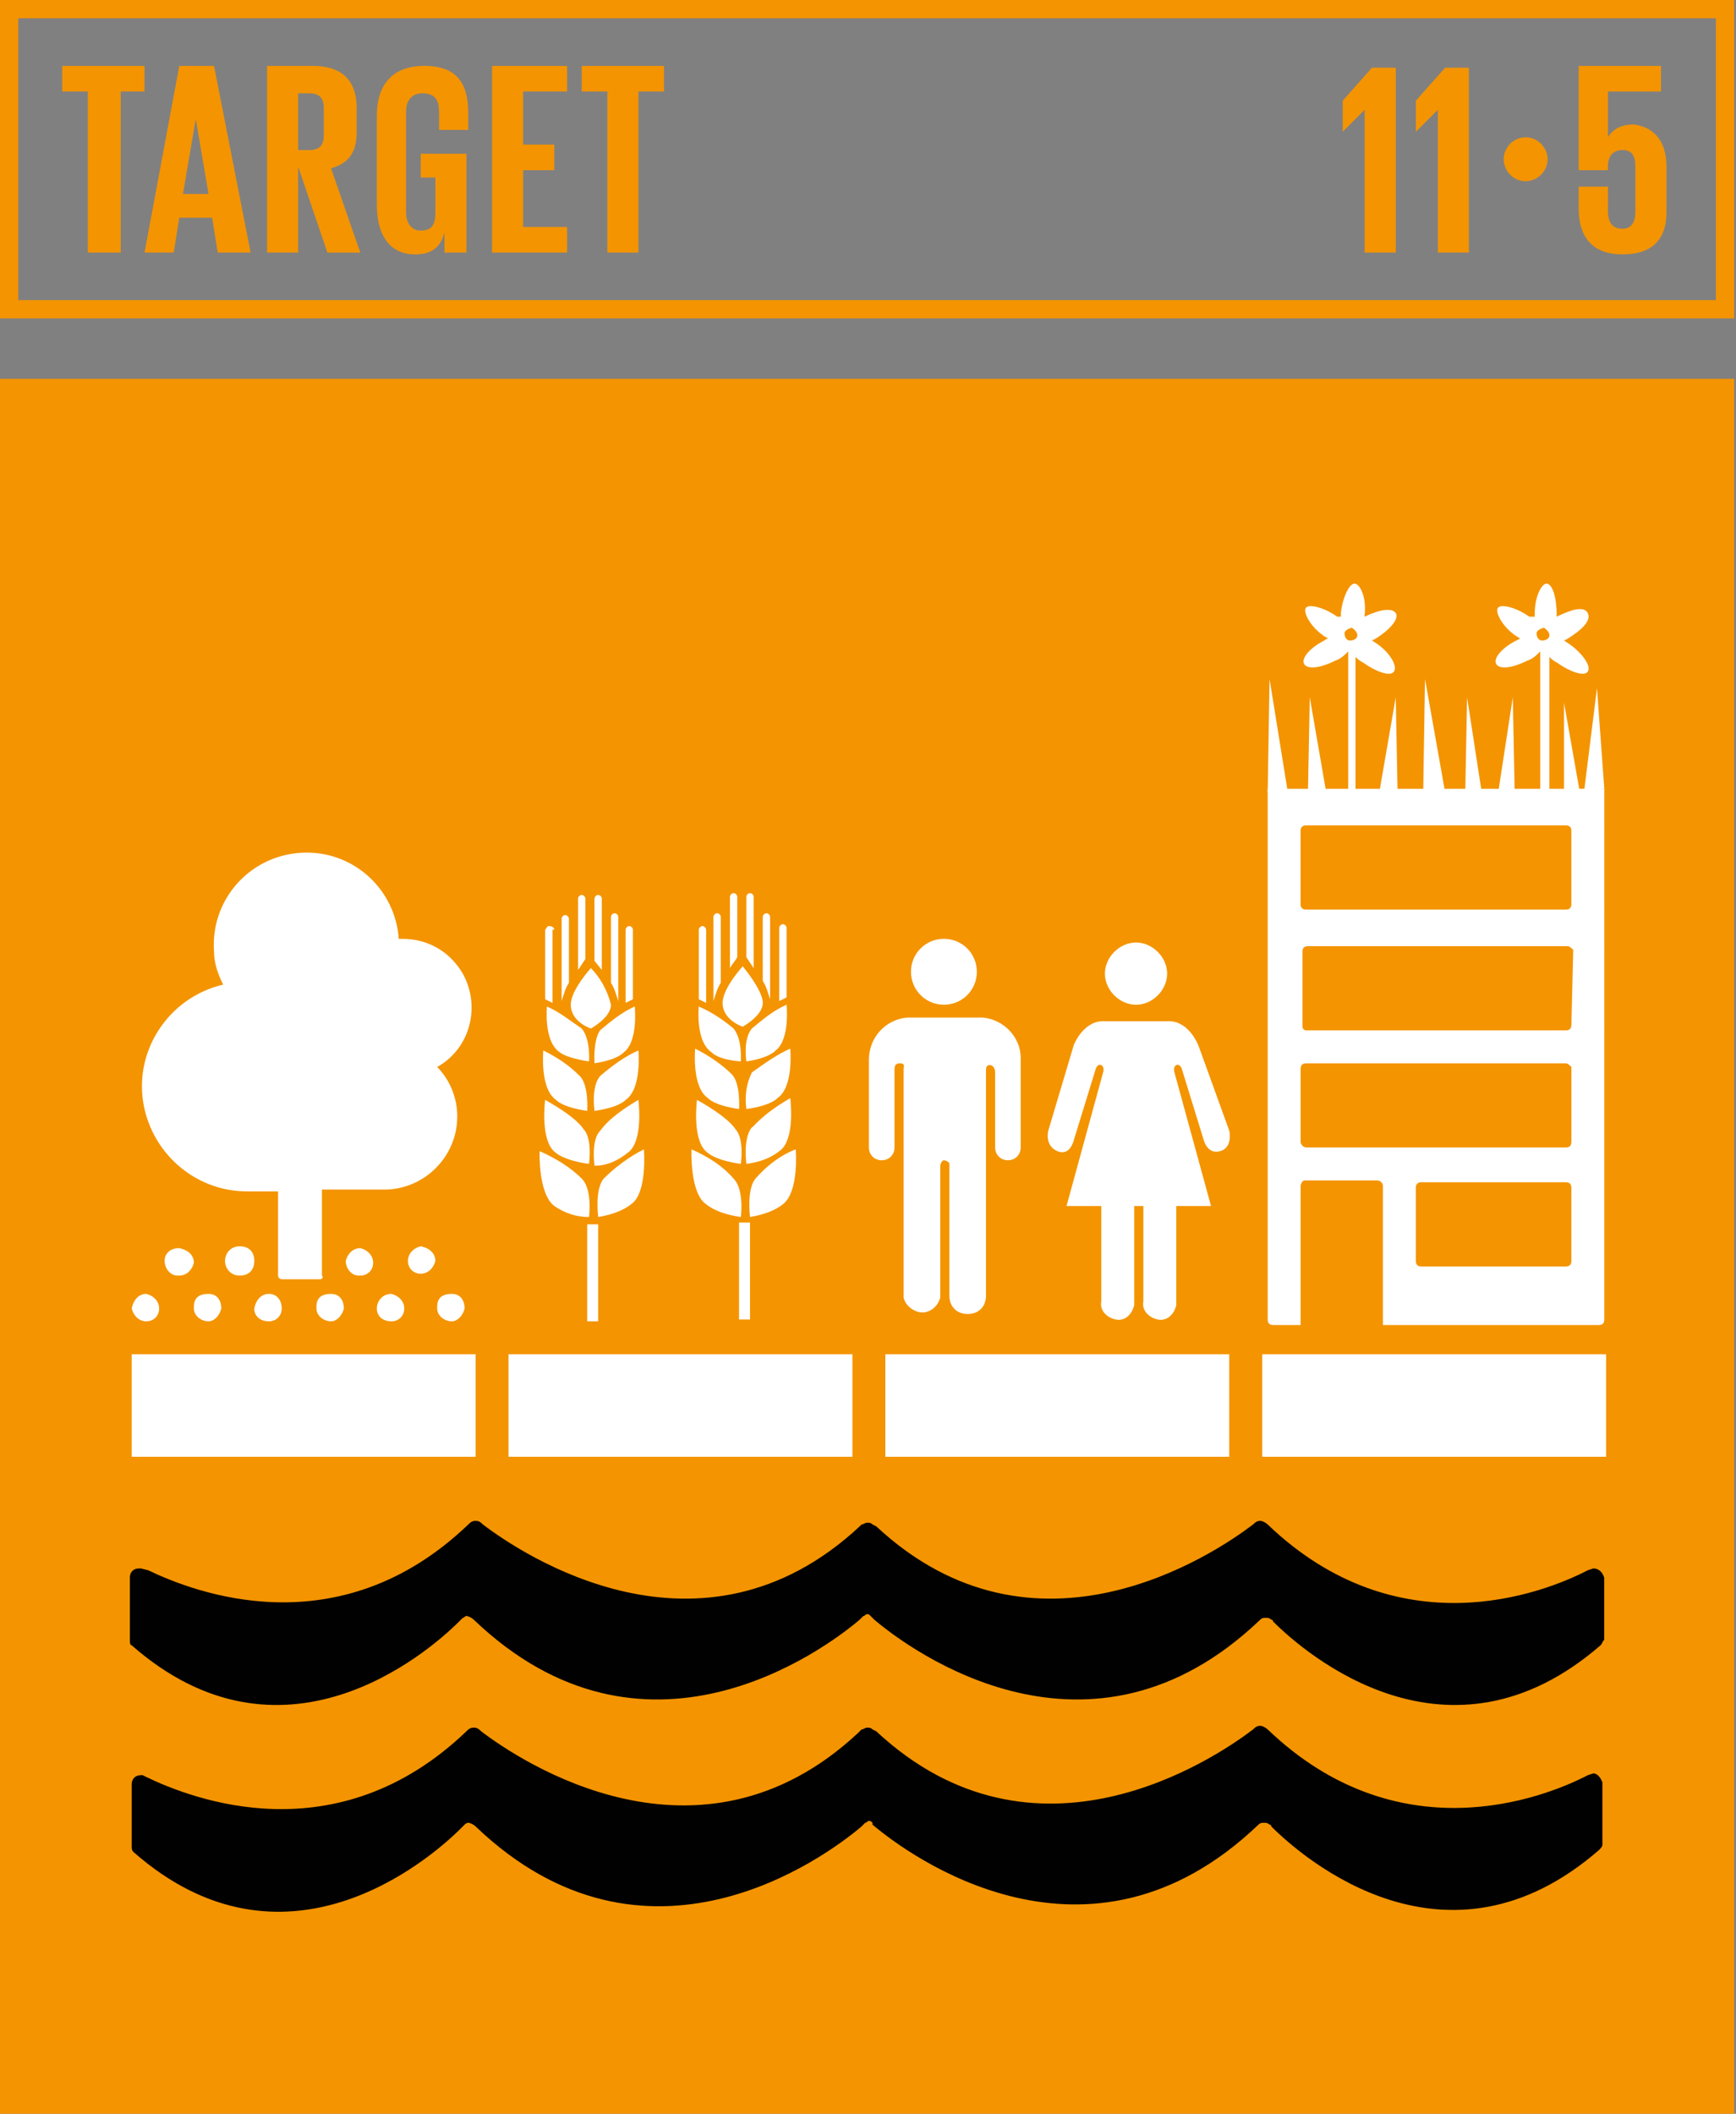 <?xml version="1.0" encoding="UTF-8"?><svg id="Capa_1" xmlns="http://www.w3.org/2000/svg" viewBox="0 0 467 568.37"><rect x="0" y="0" width="467" height="568.37" fill="#808080" stroke="none"/><defs><style>.cls-1{fill:#010101;}.cls-2{fill:#f49400;}.cls-3{fill:#fff;}</style></defs><path class="cls-2" d="M4.92,80.7H461.59V4.92H4.92V80.7Zm462.08,4.92H0V0H466.51V85.62h.49Z"/><polygon class="cls-2" points="16.73 17.72 38.88 17.72 38.88 24.6 32.48 24.6 32.48 67.91 23.62 67.91 23.62 24.6 16.73 24.6 16.73 17.72"/><path class="cls-2" d="M49.21,52.16h6.89l-3.44-20.18-3.44,20.18Zm-10.33,15.75l9.35-50.19h9.35l9.84,50.19h-8.86l-1.48-9.35h-8.86l-1.48,9.35h-7.87Z"/><path class="cls-2" d="M80.21,24.6v15.75h2.95c2.95,0,3.94-1.48,3.94-3.94v-7.38c0-2.95-1.48-3.94-3.94-3.94h-2.95v-.49Zm0,20.18v23.13h-8.37V17.72h12.3c8.37,0,11.81,4.43,11.81,11.32v6.4c0,5.41-1.97,8.37-6.89,9.84l7.87,22.64h-8.86l-7.87-23.13Z"/><path class="cls-2" d="M113.67,41.34h11.81v26.57h-5.91v-5.41c-.98,3.94-3.44,5.91-7.87,5.91-7.38,0-10.33-5.91-10.33-13.29V31c0-7.87,3.94-13.29,12.79-13.29,9.35,0,11.81,5.41,11.81,12.79v4.43h-7.87v-4.92c0-2.95-.98-4.92-4.43-4.92-2.95,0-4.43,1.97-4.43,4.92v27.07c0,2.95,1.48,4.92,3.94,4.92,2.95,0,3.94-1.48,3.94-4.92v-9.35h-3.94v-6.4h.49Z"/><polygon class="cls-2" points="132.37 17.72 152.55 17.72 152.55 24.6 140.74 24.6 140.74 38.88 149.11 38.88 149.11 45.77 140.74 45.77 140.74 61.02 152.55 61.02 152.55 67.91 132.37 67.91 132.37 17.72"/><polygon class="cls-2" points="156.49 17.72 178.63 17.72 178.63 24.6 171.74 24.6 171.74 67.91 163.38 67.91 163.38 24.6 156.49 24.6 156.49 17.72"/><polygon class="cls-2" points="375.47 17.72 375.47 67.91 367.1 67.91 367.1 29.53 361.2 35.43 361.2 27.07 369.07 18.21 375.47 18.21 375.47 17.72"/><polygon class="cls-2" points="395.15 17.72 395.15 67.91 386.79 67.91 386.79 29.53 380.88 35.43 380.88 27.07 388.76 18.21 395.15 18.21 395.15 17.72"/><path class="cls-2" d="M410.41,36.91c3.44,0,5.91,2.95,5.91,5.91,0,3.44-2.95,5.91-5.91,5.91-3.44,0-5.91-2.95-5.91-5.91s2.46-5.91,5.91-5.91"/><path class="cls-2" d="M448.3,44.78v12.3c0,6.89-3.44,11.32-11.81,11.32s-11.81-4.92-11.81-12.3v-5.91h7.87v6.4c0,2.95,.98,4.92,3.94,4.92,2.46,0,3.44-1.97,3.44-4.43v-12.3c0-2.95-.98-4.43-3.44-4.43s-3.94,1.48-3.94,4.43v.98h-7.87V17.72h22.14v6.89h-14.27v12.3c1.48-2.46,3.94-3.44,6.89-3.44,4.43,.49,8.86,3.44,8.86,11.32"/><g><rect class="cls-2" y="101.86" width="466.51" height="466.51"/><rect class="cls-3" x="35.43" y="364.15" width="92.51" height="27.56"/><rect class="cls-3" x="136.8" y="364.15" width="92.51" height="27.56"/><rect class="cls-3" x="238.17" y="364.15" width="92.51" height="27.56"/><rect class="cls-3" x="339.55" y="364.15" width="92.51" height="27.56"/><polygon class="cls-3" points="356.77 213.08 352.34 187.49 351.85 213.08 356.77 213.08"/><polygon class="cls-3" points="371.04 213.08 375.47 187.49 375.96 213.08 371.04 213.08"/><polygon class="cls-3" points="341.02 213.08 346.44 213.08 341.52 182.57 341.02 213.08"/><path class="cls-3" d="M363.17,172.23c-.98,0-1.48-.98-1.48-1.97s1.97-1.48,1.97-1.48c0,0,1.48,.98,1.48,1.97s-.98,1.48-1.97,1.48q.49,0,0,0m12.3-7.38c-.98-1.48-4.43-.98-8.37,.98v-.49c.49-4.43-.98-7.87-2.46-8.37-1.48-.49-3.44,3.44-3.94,7.87v.98h-.98c-3.44-2.46-7.38-3.44-8.37-2.46-.98,.98,.98,4.92,4.43,7.38,.49,.49,.98,.49,1.48,.98-.49,0-.98,.49-.98,.49-3.94,1.97-6.4,4.92-5.41,6.4,.98,1.48,4.43,.98,8.37-.98,1.48-.49,2.46-1.48,3.44-2.46v37.89h1.97v-36.42c.49,.49,.98,.98,1.97,1.48,3.44,2.46,7.38,3.94,8.37,2.46,.98-1.48-.98-4.92-4.43-7.38l-1.48-.98,.98-.49c3.94-2.46,6.4-5.41,5.41-6.89"/><path class="cls-3" d="M414.84,172.23c-.98,0-1.48-.98-1.48-1.97s1.97-1.48,1.97-1.48c0,0,1.48,.98,1.48,1.97s-.98,1.48-1.97,1.48q.49,0,0,0m7.38,.98l-1.48-.98,.98-.49c3.94-2.46,6.4-4.92,5.41-6.89-.98-1.97-4.43-.98-8.37,.98v-.49c0-4.43-.98-7.87-2.46-8.37-1.48-.49-3.44,3.44-3.44,7.87v.98h-1.48c-3.44-2.46-7.38-3.44-8.37-2.46-.98,.98,.98,4.92,4.43,7.38l1.48,.98-.98,.49c-3.94,1.97-6.4,4.92-5.41,6.4,.98,1.48,4.43,.98,8.37-.98,1.48-.49,2.46-1.48,3.44-2.46v37.89h2.46v-36.42c.49,.49,.98,.98,1.97,1.48,3.44,2.46,7.38,3.94,8.37,2.46,.98-1.48-1.48-4.92-4.92-7.38"/><polygon class="cls-3" points="398.6 213.08 394.66 187.49 394.17 213.08 398.6 213.08"/><polygon class="cls-3" points="403.03 213.08 406.96 187.49 407.46 213.08 403.03 213.08"/><polygon class="cls-3" points="382.85 213.08 388.76 213.08 383.34 182.57 382.85 213.08"/><polygon class="cls-3" points="425.17 214.06 420.74 188.97 420.74 214.06 425.17 214.06"/><polygon class="cls-3" points="426.16 212.59 431.57 212.09 429.6 185.03 426.16 212.59"/><path class="cls-3" d="M262.78,261.3c0-4.92-3.94-8.86-8.86-8.86s-8.86,3.94-8.86,8.86,3.94,8.86,8.86,8.86,8.86-3.94,8.86-8.86"/><path class="cls-3" d="M264.26,273.61h-20.18c-5.91,.49-10.33,5.41-10.33,11.32v23.62c0,1.97,1.48,3.44,3.44,3.44s3.44-1.48,3.44-3.44v-20.67c0-.98,0-1.97,1.48-1.97s.98,.98,.98,1.48v61.51c.49,2.46,3.44,4.43,5.91,3.94,1.97-.49,3.44-1.97,3.94-3.94v-35.43c0-.49,.49-1.48,.98-1.48s1.48,.49,1.48,.98v35.43c0,2.95,1.97,4.92,4.92,4.92s4.92-1.97,4.92-4.92v-60.53c0-.49,0-1.48,.98-1.48s1.48,.98,1.48,1.97v20.18c0,1.97,1.48,3.44,3.44,3.44s3.44-1.48,3.44-3.44v-24.11c0-5.41-4.43-10.33-10.33-10.83"/><path class="cls-3" d="M297.23,261.8c0,4.43,3.94,8.37,8.37,8.37s8.37-3.94,8.37-8.37-3.94-8.37-8.37-8.37-8.37,3.94-8.37,8.37"/><path class="cls-3" d="M322.32,280.99s-2.46-6.4-7.87-6.4h-17.72c-5.41,0-7.87,6.4-7.87,6.4l-6.89,23.13s-.98,3.94,2.46,5.41c3.44,1.48,4.43-2.95,4.43-2.95l5.91-19.19s.49-1.48,1.48-.98c.98,.49,.49,1.97,.49,1.97l-9.84,35.92h9.35v25.59c-.49,2.46,1.48,4.43,3.94,4.92,2.46,.49,4.43-1.48,4.92-3.94v-26.57h2.46v25.59c-.49,2.46,1.48,4.43,3.94,4.92,2.46,.49,4.43-1.48,4.92-3.94v-26.57h9.35l-9.84-35.92s-.49-1.48,.49-1.97c.98-.49,1.48,.98,1.48,.98l5.91,19.19s.98,3.94,4.43,2.95c3.44-.98,2.46-5.41,2.46-5.41l-8.37-23.13Z"/><path class="cls-3" d="M66.43,320.36h8.37v22.64c0,.49,.49,.98,.98,.98h10.33c.49,0,.98-.49,.49-.98v-23.13h16.73c10.83,0,19.68-8.86,19.68-19.68,0-4.92-1.97-9.84-5.41-13.29,8.86-4.92,11.81-16.24,6.89-25.1-3.44-5.91-9.35-9.35-16.24-9.35h-.98c-.98-13.78-12.79-24.11-26.57-23.13-13.78,.98-24.11,12.79-23.13,26.57,0,2.95,.98,5.91,2.46,8.86-14.76,3.44-24.6,18.21-21.16,33.46,2.95,12.79,14.27,22.14,27.56,22.14"/><path class="cls-3" d="M39.37,355.29c1.97,0,3.44-1.48,3.44-3.44s-1.48-3.44-3.44-3.94c-1.97,0-3.44,1.48-3.94,3.94,.49,1.97,1.97,3.44,3.94,3.44"/><path class="cls-3" d="M52.16,351.85c0,1.97,1.97,3.44,3.94,3.44,1.48,0,2.95-1.48,3.44-3.44,0-1.97-.98-3.94-3.44-3.94s-3.94,.98-3.94,3.44v.49Z"/><path class="cls-3" d="M72.34,347.91c-1.97,0-3.44,1.48-3.94,3.94,0,1.97,1.48,3.44,3.94,3.44,1.97,0,3.44-1.48,3.44-3.44,0-2.46-1.48-3.94-3.44-3.94"/><path class="cls-3" d="M85.13,351.85c0,1.97,1.97,3.44,3.94,3.44,1.48,0,2.95-1.48,3.44-3.44,0-1.97-.98-3.94-3.44-3.94s-3.94,.98-3.94,3.44v.49Z"/><path class="cls-3" d="M101.37,351.85c0,1.97,1.48,3.44,3.94,3.44,1.97,0,3.44-1.48,3.44-3.44s-1.48-3.44-3.44-3.94c-2.46,0-3.94,1.97-3.94,3.94"/><path class="cls-3" d="M117.61,351.85c0,1.97,1.97,3.44,3.94,3.44,1.48,0,2.95-1.48,3.44-3.44,0-1.97-.98-3.94-3.44-3.94s-3.94,.98-3.94,3.44v.49Z"/><path class="cls-3" d="M44.29,339.05c0,1.97,1.48,3.94,3.44,3.94h.49c1.97,0,3.44-1.48,3.94-3.44,0-1.97-1.48-3.44-3.94-3.94-2.46,0-3.94,1.48-3.94,3.44"/><path class="cls-3" d="M60.53,339.05c0,1.97,1.48,3.94,3.94,3.94s3.94-1.48,3.94-3.94-1.48-3.94-3.94-3.94-3.94,1.97-3.94,3.94"/><path class="cls-3" d="M93.01,339.05c0,1.97,1.48,3.94,3.44,3.94h.49c1.97,0,3.44-1.48,3.44-3.44s-1.48-3.44-3.44-3.94c-1.97,0-3.44,1.48-3.94,3.44"/><path class="cls-3" d="M109.74,339.05c0,1.97,1.48,3.44,3.44,3.44s3.44-1.48,3.94-3.44c0-1.97-1.48-3.44-3.94-3.94-1.97,.49-3.44,1.97-3.44,3.94"/><path class="cls-3" d="M158.95,260.32s-5.41,5.91-5.41,9.84,3.94,5.91,5.41,6.4c0,0,5.41-2.95,5.41-6.4-.98-3.94-2.95-7.38-5.41-9.84"/><path class="cls-3" d="M147.14,270.65s-.98,9.35,3.44,12.3c0,0,1.48,1.48,7.87,2.46,0,0,.49-5.91-1.97-8.86-2.95-1.97-5.91-4.43-9.35-5.91"/><path class="cls-3" d="M146.15,282.46s-.98,10.33,3.44,13.29c0,0,1.48,1.97,8.37,2.95,0,0,.49-6.89-1.97-9.35-2.95-2.95-5.91-4.92-9.84-6.89"/><path class="cls-3" d="M146.64,295.75s-1.48,11.32,2.95,14.27c0,0,1.97,1.97,8.86,2.95,0,0,.98-6.89-1.48-9.35,0,0-1.48-2.95-10.33-7.87"/><path class="cls-3" d="M145.17,309.53s-.49,11.32,3.94,14.76c2.95,1.97,5.91,2.95,9.35,2.95,0,0,.98-7.38-1.97-10.33-2.95-2.95-6.89-5.41-11.32-7.38"/><path class="cls-3" d="M170.76,270.65s.98,9.35-2.95,12.3c0,0-1.48,1.97-7.87,2.95,0,0-.49-5.91,1.48-8.86,2.95-2.46,5.91-4.92,9.35-6.4"/><path class="cls-3" d="M171.74,282.46s.98,10.33-3.44,13.29c0,0-1.48,1.97-8.37,2.95,0,0-.98-6.4,1.48-9.35,3.44-2.95,6.89-5.41,10.33-6.89"/><path class="cls-3" d="M171.74,295.75s1.48,11.32-2.95,14.27c-2.46,1.97-5.41,3.44-8.86,3.44,0,0-.98-6.89,1.48-9.35,.49-.49,1.97-3.44,10.33-8.37"/><path class="cls-3" d="M173.22,309.04s.98,11.81-3.44,14.76c-2.46,1.97-5.91,2.95-8.86,3.44,0,0-.98-7.38,1.48-10.33,2.95-2.95,6.89-5.91,10.83-7.87"/><path class="cls-3" d="M149.11,249.99c0-.49-.49-.98-1.48-.98-.49,0-.49,.49-.98,.98v18.7l1.97,.98v-19.68h.49Z"/><path class="cls-3" d="M153.04,247.03c0-.49-.49-.98-.98-.98s-.98,.49-.98,.98v22.14c.49-1.48,.98-3.44,1.97-4.92v-17.22Z"/><path class="cls-3" d="M157.47,241.62c0-.49-.49-.98-.98-.98s-.98,.49-.98,.98v19.19l1.97-2.95v-16.24Z"/><path class="cls-3" d="M168.3,249.99c0-.49,.49-.98,.98-.98s.98,.49,.98,.98v18.7l-1.97,.98v-19.68Z"/><path class="cls-3" d="M164.36,246.54c0-.49,.49-.98,.98-.98s.98,.49,.98,.98v22.64c-.49-1.48-.98-3.44-1.97-4.92v-17.72Z"/><path class="cls-3" d="M159.93,241.62c0-.49,.49-.98,.98-.98s.98,.49,.98,.98v19.19l-1.97-2.46v-16.73Z"/><rect class="cls-3" x="157.96" y="329.21" width="2.95" height="26.08"/><path class="cls-3" d="M199.79,259.83s-5.41,5.91-5.41,9.84,3.94,5.91,5.41,6.4c0,0,5.41-2.95,5.41-6.4s-5.41-9.84-5.41-9.84"/><path class="cls-3" d="M187.98,270.65s-.98,9.35,3.44,12.3c0,0,1.48,1.97,7.87,2.46,0,0,.49-5.91-1.97-8.86-2.95-2.46-5.91-4.43-9.35-5.91"/><path class="cls-3" d="M187,281.97s-.98,10.33,3.44,13.29c0,0,1.48,1.97,8.37,2.95,0,0,.49-6.89-1.97-9.35-2.46-2.46-5.91-4.92-9.84-6.89"/><path class="cls-3" d="M187.49,295.75s-1.48,11.32,2.95,14.27c0,0,1.97,1.97,8.86,2.95,0,0,.98-6.89-1.48-9.35,0,0-1.48-2.95-10.33-7.87"/><path class="cls-3" d="M186.01,309.04s-.49,11.81,3.94,14.76c2.46,1.97,5.91,2.95,9.35,3.44,0,0,.98-7.38-1.97-10.33-2.95-3.44-6.89-5.91-11.32-7.87"/><path class="cls-3" d="M211.6,270.16s.98,9.35-2.95,12.3c0,0-1.48,1.97-7.87,2.95,0,0-.98-5.91,1.48-8.86,2.95-2.46,5.91-4.92,9.35-6.4"/><path class="cls-3" d="M212.59,281.97s.98,10.33-3.44,13.29c0,0-1.48,1.97-8.37,2.95-.49-3.44,0-6.89,1.48-9.84,3.44-2.46,6.89-4.92,10.33-6.4"/><path class="cls-3" d="M212.59,295.26s1.48,11.32-2.95,14.27c-2.46,1.97-5.41,2.95-8.86,3.44,0,0-.98-6.89,1.48-9.84,.49,0,1.97-2.95,10.33-7.87"/><path class="cls-3" d="M214.06,309.04s.98,11.32-3.44,14.76c-2.46,1.97-5.91,2.95-8.86,3.44,0,0-.98-7.38,1.48-10.33,2.95-3.44,6.89-6.4,10.83-7.87"/><path class="cls-3" d="M189.95,249.99c0-.49-.49-.98-.98-.98s-.98,.49-.98,.98v18.7l1.97,.98v-19.68Z"/><path class="cls-3" d="M193.89,246.54c0-.49-.49-.98-.98-.98s-.98,.49-.98,.98v22.64c.49-1.48,.98-3.44,1.97-4.92v-17.72Z"/><path class="cls-3" d="M198.32,241.13c0-.49-.49-.98-.98-.98s-.98,.49-.98,.98v19.19c.49-.98,1.48-1.97,1.97-2.95v-16.24Z"/><path class="cls-3" d="M209.63,249.49c0-.49,.49-.98,.98-.98s.98,.49,.98,.98v18.7l-1.97,.98v-19.68Z"/><path class="cls-3" d="M205.2,246.54c0-.49,.49-.98,.98-.98s.98,.49,.98,.98v22.14c-.49-1.48-.98-3.44-1.97-4.92v-17.22Z"/><path class="cls-3" d="M200.78,241.13c0-.49,.49-.98,.98-.98s.98,.49,.98,.98v19.19l-1.97-2.95v-16.24Z"/><rect class="cls-3" x="198.81" y="328.72" width="2.95" height="26.08"/><path class="cls-3" d="M422.71,243.1c0,.98-.49,1.48-1.48,1.48h-69.88c-.98,0-1.48-.49-1.48-1.48v-19.68c0-.98,.49-1.48,1.48-1.48h69.88c.98,0,1.48,.49,1.48,1.48v19.68Zm0,32.48c0,.98-.49,1.48-1.48,1.48h-69.88c-.49,0-.98-.49-.98-.98v-20.18c0-.98,.49-1.48,1.48-1.48h69.88c.49,0,.98,.49,1.48,.98l-.49,20.18Zm0,31.49c0,.98-.49,1.48-1.48,1.48h-69.88c-.49,0-.98-.49-.98-.49,0,0-.49-.49-.49-.98v-19.68c0-.98,.49-1.48,1.48-1.48h69.88c.49,0,.98,.49,1.48,.98v20.18Zm0,31.99c0,.98-.49,1.48-1.48,1.48h-38.88c-.98,0-1.48-.49-1.48-1.48v-19.68c0-.98,.49-1.48,1.48-1.48h38.88c.98,0,1.48,.49,1.48,1.48v19.68Zm-1.48-126.96h-80.21v142.71c0,.98,.49,1.48,1.48,1.48h7.38v-37.4c0-.49,.49-1.48,.98-1.48h19.68c.49,0,1.48,.49,1.48,1.48v37.4h58.07c.98,0,1.48-.49,1.48-1.48V212.09h-10.33Z"/><path class="cls-1" d="M428.62,476.84h0l-1.48,.49c-12.3,6.4-51.18,21.16-86.12-12.3-.49-.49-1.48-.98-1.97-.98-.98,0-1.48,.49-1.97,.98-10.33,7.87-58.56,40.35-101.37,.49l-.98-.49c-.49-.49-.98-.49-1.48-.49s-.98,.49-1.48,.49l-.98,.98c-42.81,39.86-91.04,7.38-101.37-.49-.49-.49-.98-.98-1.97-.98s-1.48,.49-1.97,.98c-34.94,33.46-73.81,18.21-86.12,12.3l-.98-.49h-.49c-1.48,0-2.46,.98-2.46,2.46v16.73c0,.49,0,.98,.49,1.48,40.35,35.43,79.23,2.46,88.09-6.4l.98-.98q.49-.49,.98-.49c.49,0,1.48,.49,1.97,.98,45.77,43.8,93.99,8.37,103.83,0l.98-.98c.49,0,.49-.49,.98-.49s.49,0,.98,.49v.49c9.84,8.37,58.07,43.8,103.83,0,.49-.49,.98-.49,1.48-.49s.98,0,1.48,.49c.49,0,.49,.49,.49,.49,8.86,8.86,47.24,41.83,88.09,6.4,.49-.49,.98-.98,.98-1.48v-16.73c-.49-1.48-1.48-2.46-2.46-2.46"/><path class="cls-1" d="M428.62,421.73h0l-1.48,.49c-12.3,6.4-51.18,21.16-86.12-12.3-.49-.49-1.48-.98-1.97-.98-.98,0-1.48,.49-1.97,.98-10.33,7.87-58.56,40.35-101.37,.49l-.98-.49c-.49-.49-.98-.49-1.48-.49s-.98,.49-1.48,.49l-.49,.49c-42.81,39.86-91.04,7.38-101.37-.49-.49-.49-.98-.98-1.97-.98s-1.48,.49-1.97,.98c-34.94,33.46-73.81,18.21-86.12,12.3l-1.97-.49h-.49c-1.48,0-2.46,.98-2.46,2.46v16.73c0,.49,0,1.48,.49,1.48,40.35,35.43,79.23,2.46,88.09-6.4q.49-.49,.98-.98c.49,0,.49-.49,.98-.49s1.48,.49,1.97,.98c45.76,43.8,93.99,8.37,103.83,0l.98-.98c.49,0,.49-.49,.98-.49s.49,0,.98,.49l.98,.98c9.84,8.37,58.07,43.8,103.83,0,.49-.49,.98-.49,1.48-.49s.98,0,1.48,.49c.49,0,.49,.49,.49,.49,8.86,8.86,47.24,41.83,88.09,6.4,.49-.49,.49-.98,.98-1.48v-16.73c-.49-1.48-1.48-2.46-2.95-2.46"/></g></svg>